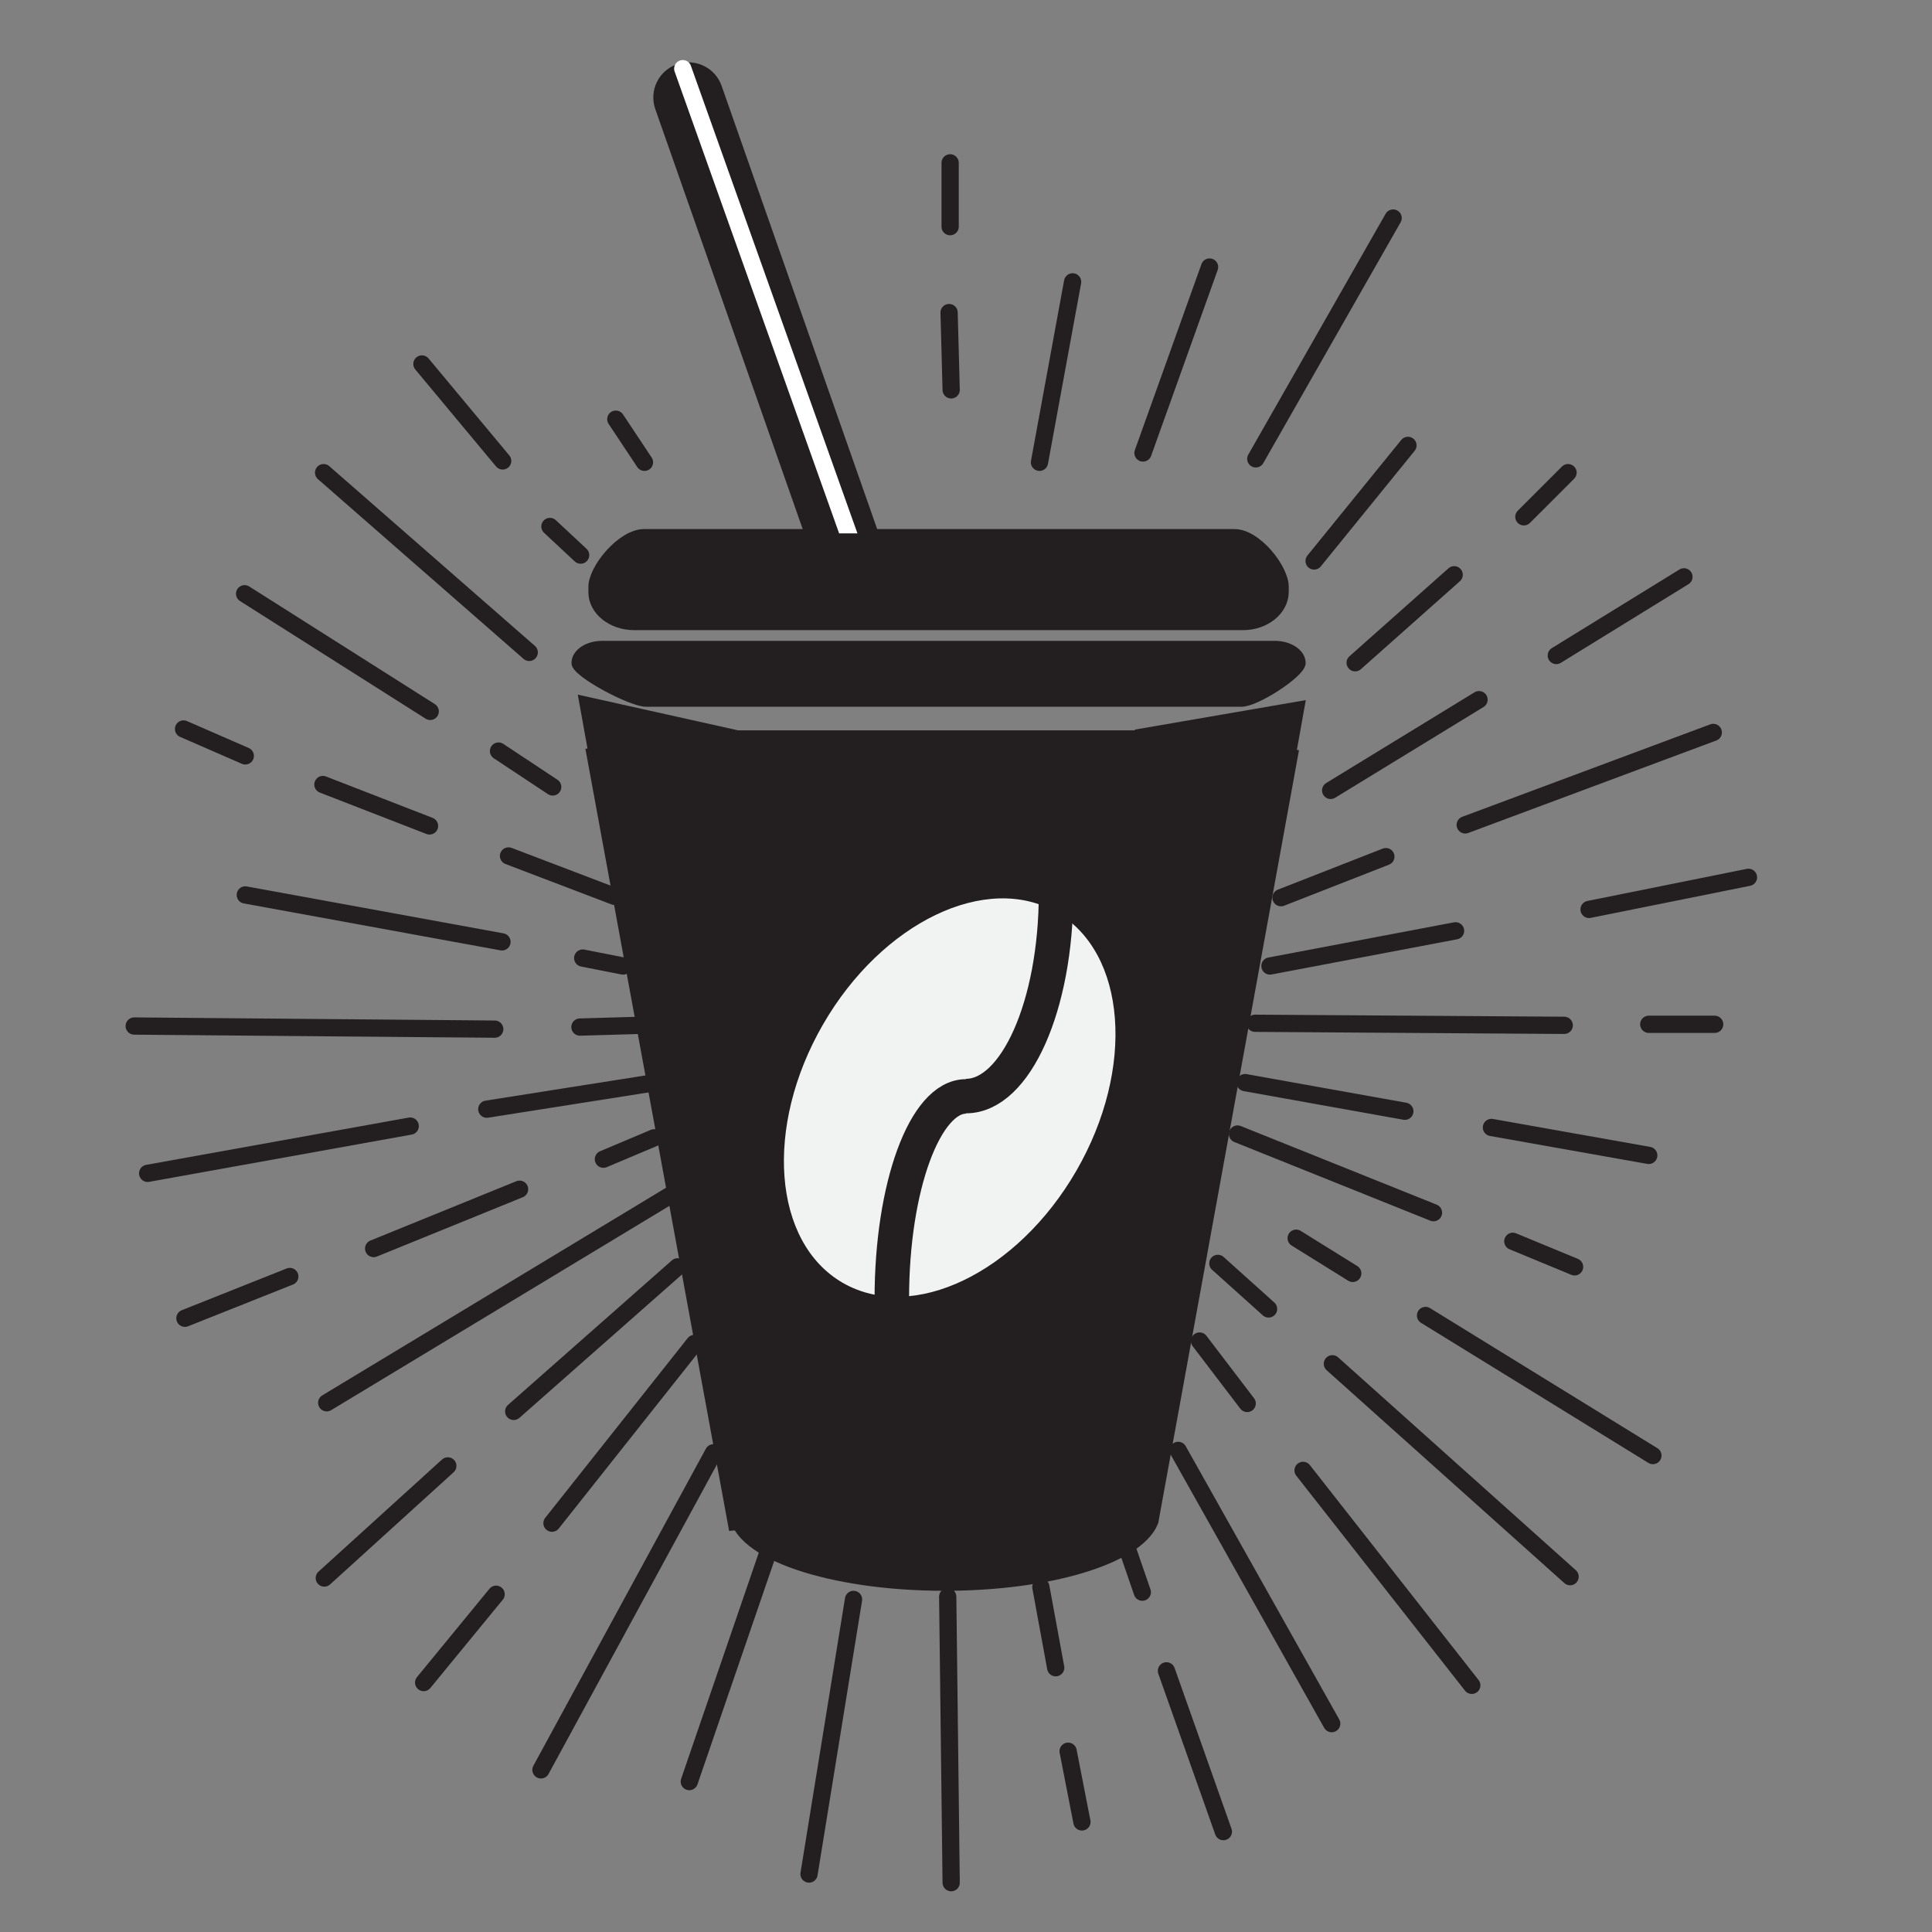 <?xml version="1.0" encoding="utf-8"?>
<!-- Generator: Adobe Illustrator 24.3.0, SVG Export Plug-In . SVG Version: 6.00 Build 0)  -->
<svg version="1.1" id="Layer_1" xmlns="http://www.w3.org/2000/svg" xmlns:xlink="http://www.w3.org/1999/xlink" x="0px" y="0px"
	 viewBox="0 0 56 56" style="enable-background:new 0 0 56 56;" xml:space="preserve">
<rect x="0" y="0" width="56" height="56" fill="#808080" stroke="none"/>
<style type="text/css">
	.st0{fill:none;stroke:#231F20;stroke-width:0.5;stroke-linecap:round;stroke-miterlimit:10;}
	.st1{fill:#231F20;stroke:#231F20;stroke-width:0.5;stroke-miterlimit:10;}
	.st2{fill:none;stroke:#231F20;stroke-width:0.25;stroke-linecap:round;stroke-miterlimit:10;}
	.st3{fill:#F1F2F2;}
	.st4{fill:none;stroke:#231F20;stroke-miterlimit:10;}
	.st5{fill:#231F20;stroke:#231F20;stroke-width:0.25;stroke-miterlimit:10;}
	.st6{fill:#231F20;stroke:#231F20;stroke-width:0.5;stroke-linecap:round;stroke-miterlimit:10;}
	.st7{fill:none;stroke:#FFFFFF;stroke-width:0.5;stroke-linecap:round;stroke-miterlimit:10;}
	.st8{fill:#231F20;}
</style>
<line class="st0" x1="27.51" y1="9.06" x2="27.57" y2="11.3"/>
<line class="st0" x1="27.54" y1="4.72" x2="27.54" y2="6.57"/>
<line class="st0" x1="31.09" y1="8.17" x2="30.13" y2="13.4"/>
<line class="st0" x1="35.06" y1="7.74" x2="33.13" y2="13.13"/>
<line class="st0" x1="40.38" y1="6.32" x2="36.4" y2="13.3"/>
<line class="st0" x1="40.81" y1="12.91" x2="38.09" y2="16.26"/>
<line class="st0" x1="39.28" y1="19.21" x2="42.15" y2="16.66"/>
<line class="st0" x1="44.17" y1="14.98" x2="45.45" y2="13.7"/>
<line class="st0" x1="45.11" y1="19" x2="48.81" y2="16.72"/>
<line class="st0" x1="38.57" y1="22.91" x2="42.87" y2="20.28"/>
<line class="st0" x1="37.13" y1="26.02" x2="40.17" y2="24.83"/>
<line class="st0" x1="42.47" y1="23.91" x2="49.66" y2="21.23"/>
<line class="st0" x1="36.81" y1="28" x2="42.19" y2="26.98"/>
<line class="st0" x1="46.06" y1="26.36" x2="50.68" y2="25.43"/>
<line class="st0" x1="36.38" y1="29.66" x2="45.34" y2="29.72"/>
<line class="st0" x1="47.79" y1="29.69" x2="49.7" y2="29.69"/>
<line class="st0" x1="36.09" y1="31.38" x2="40.72" y2="32.21"/>
<line class="st0" x1="43.23" y1="32.68" x2="47.79" y2="33.49"/>
<line class="st0" x1="35.87" y1="32.87" x2="41.55" y2="35.15"/>
<line class="st0" x1="43.85" y1="35.98" x2="45.64" y2="36.72"/>
<line class="st0" x1="37.57" y1="35.89" x2="39.21" y2="36.91"/>
<line class="st0" x1="41.32" y1="38.13" x2="47.91" y2="42.19"/>
<line class="st0" x1="35.3" y1="36.62" x2="36.77" y2="37.94"/>
<line class="st0" x1="38.62" y1="39.53" x2="45.51" y2="45.7"/>
<line class="st0" x1="34.77" y1="38.87" x2="36.15" y2="40.68"/>
<line class="st0" x1="37.77" y1="42.62" x2="42.66" y2="48.85"/>
<line class="st0" x1="34.15" y1="42.04" x2="38.6" y2="49.96"/>
<line class="st0" x1="32.7" y1="44.96" x2="33.11" y2="46.15"/>
<line class="st0" x1="33.81" y1="48.43" x2="35.46" y2="53.09"/>
<line class="st0" x1="30.17" y1="46" x2="30.6" y2="48.34"/>
<line class="st0" x1="30.96" y1="50.76" x2="31.36" y2="52.81"/>
<line class="st0" x1="27.47" y1="46.28" x2="27.57" y2="54.57"/>
<line class="st0" x1="24.74" y1="46.36" x2="23.45" y2="54.32"/>
<line class="st0" x1="22.26" y1="45" x2="19.98" y2="51.64"/>
<line class="st0" x1="20.68" y1="42.11" x2="15.68" y2="51.3"/>
<line class="st0" x1="12.28" y1="48.77" x2="14.38" y2="46.21"/>
<line class="st0" x1="16" y1="44.15" x2="20.13" y2="38.94"/>
<line class="st0" x1="9.4" y1="45.74" x2="12.98" y2="42.49"/>
<line class="st0" x1="14.89" y1="40.91" x2="19.64" y2="36.72"/>
<line class="st0" x1="9.47" y1="40.66" x2="19.47" y2="34.62"/>
<line class="st0" x1="5.36" y1="38.21" x2="8.4" y2="37"/>
<line class="st0" x1="10.83" y1="36.19" x2="15.06" y2="34.47"/>
<line class="st0" x1="17.49" y1="33.6" x2="18.96" y2="32.98"/>
<line class="st0" x1="4.28" y1="34.01" x2="11.89" y2="32.64"/>
<line class="st0" x1="14.11" y1="32.15" x2="18.87" y2="31.4"/>
<line class="st0" x1="3.89" y1="29.74" x2="14.34" y2="29.83"/>
<line class="st0" x1="16.81" y1="29.77" x2="18.55" y2="29.72"/>
<line class="st0" x1="7.11" y1="25.94" x2="14.55" y2="27.3"/>
<line class="st0" x1="16.89" y1="27.77" x2="18.06" y2="28"/>
<line class="st0" x1="5.32" y1="21.13" x2="7.11" y2="21.91"/>
<line class="st0" x1="9.36" y1="22.74" x2="12.45" y2="23.94"/>
<line class="st0" x1="14.74" y1="24.81" x2="17.81" y2="25.98"/>
<line class="st0" x1="7.09" y1="17.21" x2="12.47" y2="20.62"/>
<line class="st0" x1="14.45" y1="21.77" x2="16.02" y2="22.81"/>
<line class="st0" x1="9.38" y1="13.7" x2="15.34" y2="18.91"/>
<line class="st0" x1="12.23" y1="10.55" x2="14.57" y2="13.36"/>
<line class="st0" x1="15.94" y1="15.26" x2="16.83" y2="16.09"/>
<line class="st0" x1="18.68" y1="13.4" x2="17.85" y2="12.15"/>
<polygon class="st0" points="33.4,21.42 33.4,21.46 33.37,21.42 "/>
<path class="st1" d="M37.54,20.6l-4.23,0.73l0.06,0.09h0.03v0.04l-0.03-0.04h-12l-4.31-0.96l0.26,1.44l-0.06,0.01l4.12,22.42
	l-0.01-0.52c0.05,1.14,2.72,2.05,6.01,2.05c3.03,0,5.53-0.77,5.95-1.78l4.03-22.13l-0.06-0.01L37.54,20.6z M33.4,43.48
	c0,0.1-0.02,0.19-0.07,0.28l0.07-5.75V43.48z"/>
<polygon class="st2" points="33.4,21.42 33.4,21.46 33.37,21.42 "/>
<ellipse transform="matrix(0.5 -0.866 0.866 0.5 -13.785 39.75)" class="st3" cx="27.53" cy="31.81" rx="6.2" ry="4.24"/>
<path class="st4" d="M30.61,25.89c0,3.25-1.17,5.88-2.61,5.88"/>
<path class="st4" d="M25.85,37.64c0-3.24,0.96-5.86,2.15-5.86"/>
<path class="st5" d="M35.99,20.36H18.72c-0.42,0-2.03-0.85-2.03-1.14l0,0c0-0.29,0.34-0.52,0.77-0.52h19.49
	c0.42,0,0.77,0.23,0.77,0.52l0,0C37.71,19.52,36.41,20.36,35.99,20.36z"/>
<path class="st5" d="M36.03,18.14H18.38c-0.66,0-1.2-0.44-1.2-0.97v-0.16c0-0.54,0.83-1.55,1.49-1.55h17.11
	c0.66,0,1.45,1.01,1.45,1.55v0.16C37.22,17.7,36.69,18.14,36.03,18.14z"/>
<path class="st6" d="M24.72,16.4L24.72,16.4c-0.4,0.14-0.84-0.07-0.98-0.47L19.23,3.08c-0.14-0.4,0.07-0.84,0.47-0.98l0,0
	c0.4-0.14,0.84,0.07,0.98,0.47l4.51,12.85C25.33,15.82,25.12,16.26,24.72,16.4z"/>
<line class="st7" x1="19.79" y1="1.99" x2="24.62" y2="15.55"/>
<rect x="22.74" y="15.46" class="st8" width="3.62" height="0.65"/>
<rect x="25.51" y="15.78" class="st6" width="0.04" height="0.32"/>
</svg>
